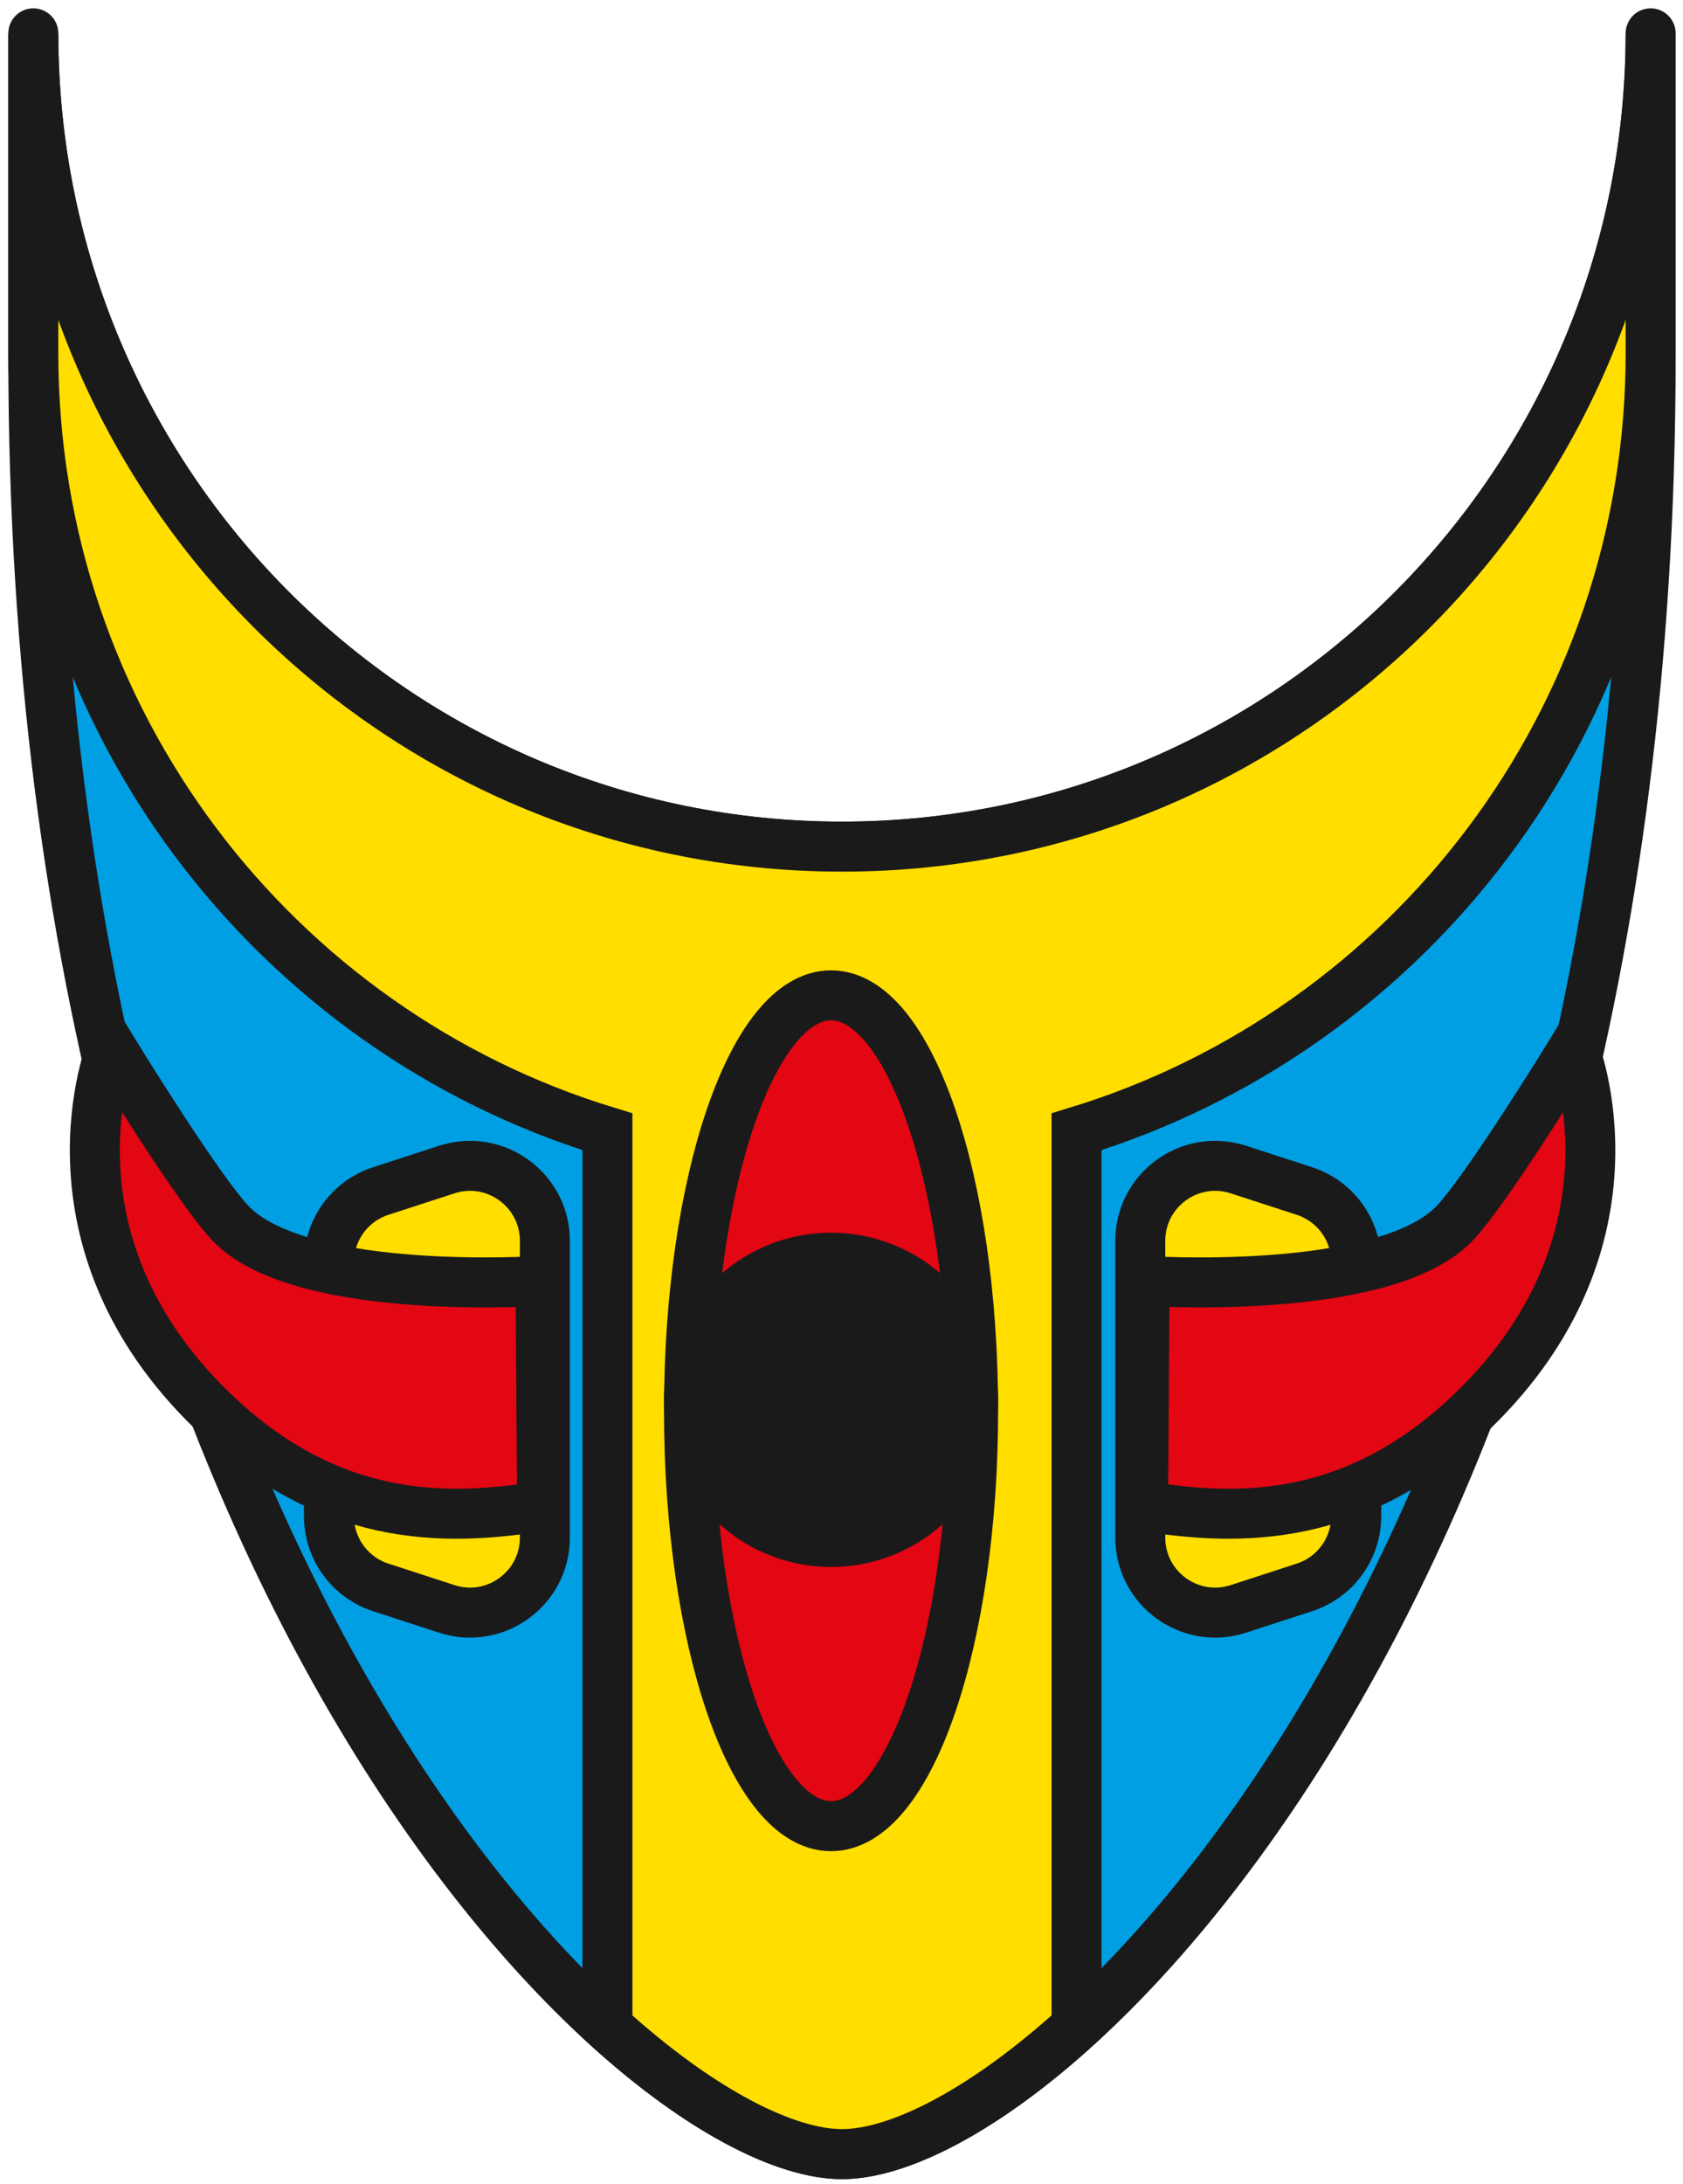 <svg width="101" height="131" viewBox="0 0 101 131" fill="none" xmlns="http://www.w3.org/2000/svg">
<path d="M99.058 2C99.058 28.948 77.33 50.79 50.529 50.79C23.728 50.79 2 28.945 2 2V21.446C2 94.989 38.196 129.225 50.529 129.225C62.862 129.225 99.058 94.992 99.058 21.446V2Z" fill="#009FE3" stroke="#1B1A1A" stroke-width="3" stroke-miterlimit="10" stroke-linecap="round" stroke-linejoin="round"/>
<path d="M36.452 67.894V121.575C42.095 126.695 47.19 129.225 50.529 129.225C53.868 129.225 58.96 126.692 64.606 121.575V67.894C84.537 61.825 99.058 43.228 99.058 21.204V2C99.058 28.945 77.331 50.79 50.532 50.79C23.727 50.793 2 28.948 2 2.003V21.207C2 43.228 16.518 61.827 36.452 67.894Z" fill="#FFDE00" stroke="#1B1A1A" stroke-width="3" stroke-miterlimit="10"/>
<path d="M49.873 109.551C54.582 109.551 58.399 98.394 58.399 84.63C58.399 70.867 54.582 59.71 49.873 59.71C45.165 59.71 41.348 70.867 41.348 84.63C41.348 98.394 45.165 109.551 49.873 109.551Z" fill="#E30613" stroke="#1B1A1A" stroke-width="3" stroke-miterlimit="10"/>
<path d="M49.873 92.5C54.582 92.5 58.399 88.683 58.399 83.975C58.399 79.266 54.582 75.449 49.873 75.449C45.165 75.449 41.348 79.266 41.348 83.975C41.348 88.683 45.165 92.5 49.873 92.5Z" fill="#1B1A1A" stroke="#1B1A1A" stroke-width="3" stroke-miterlimit="10"/>
<path d="M19.74 75.727V90.949C19.74 92.897 20.994 94.626 22.848 95.228L26.811 96.517C29.718 97.462 32.699 95.296 32.699 92.238V74.438C32.699 71.383 29.718 69.217 26.811 70.16L22.848 71.449C20.994 72.053 19.74 73.779 19.74 75.727Z" fill="#FFDE00" stroke="#1B1A1A" stroke-width="3" stroke-miterlimit="10"/>
<path d="M32.532 90.357C27.664 91.081 20.231 91.865 12.756 84.648C2.065 74.326 6.684 62.876 6.684 62.876C6.684 62.876 12.115 71.737 13.988 73.542C18.389 77.792 32.441 76.841 32.441 76.841L32.532 90.357Z" fill="#E30613" stroke="#1B1A1A" stroke-width="3" stroke-miterlimit="10"/>
<path d="M81.39 75.727V90.949C81.39 92.897 80.135 94.626 78.281 95.228L74.318 96.517C71.411 97.462 68.43 95.296 68.43 92.238V74.438C68.43 71.383 71.411 69.217 74.318 70.16L78.281 71.449C80.135 72.053 81.39 73.779 81.39 75.727Z" fill="#FFDE00" stroke="#1B1A1A" stroke-width="3" stroke-miterlimit="10"/>
<path d="M68.597 90.357C73.466 91.081 80.898 91.865 88.373 84.648C99.065 74.329 94.446 62.876 94.446 62.876C94.446 62.876 89.015 71.737 87.141 73.542C82.741 77.792 68.688 76.841 68.688 76.841L68.597 90.357Z" fill="#E30613" stroke="#1B1A1A" stroke-width="3" stroke-miterlimit="10"/>
</svg>

